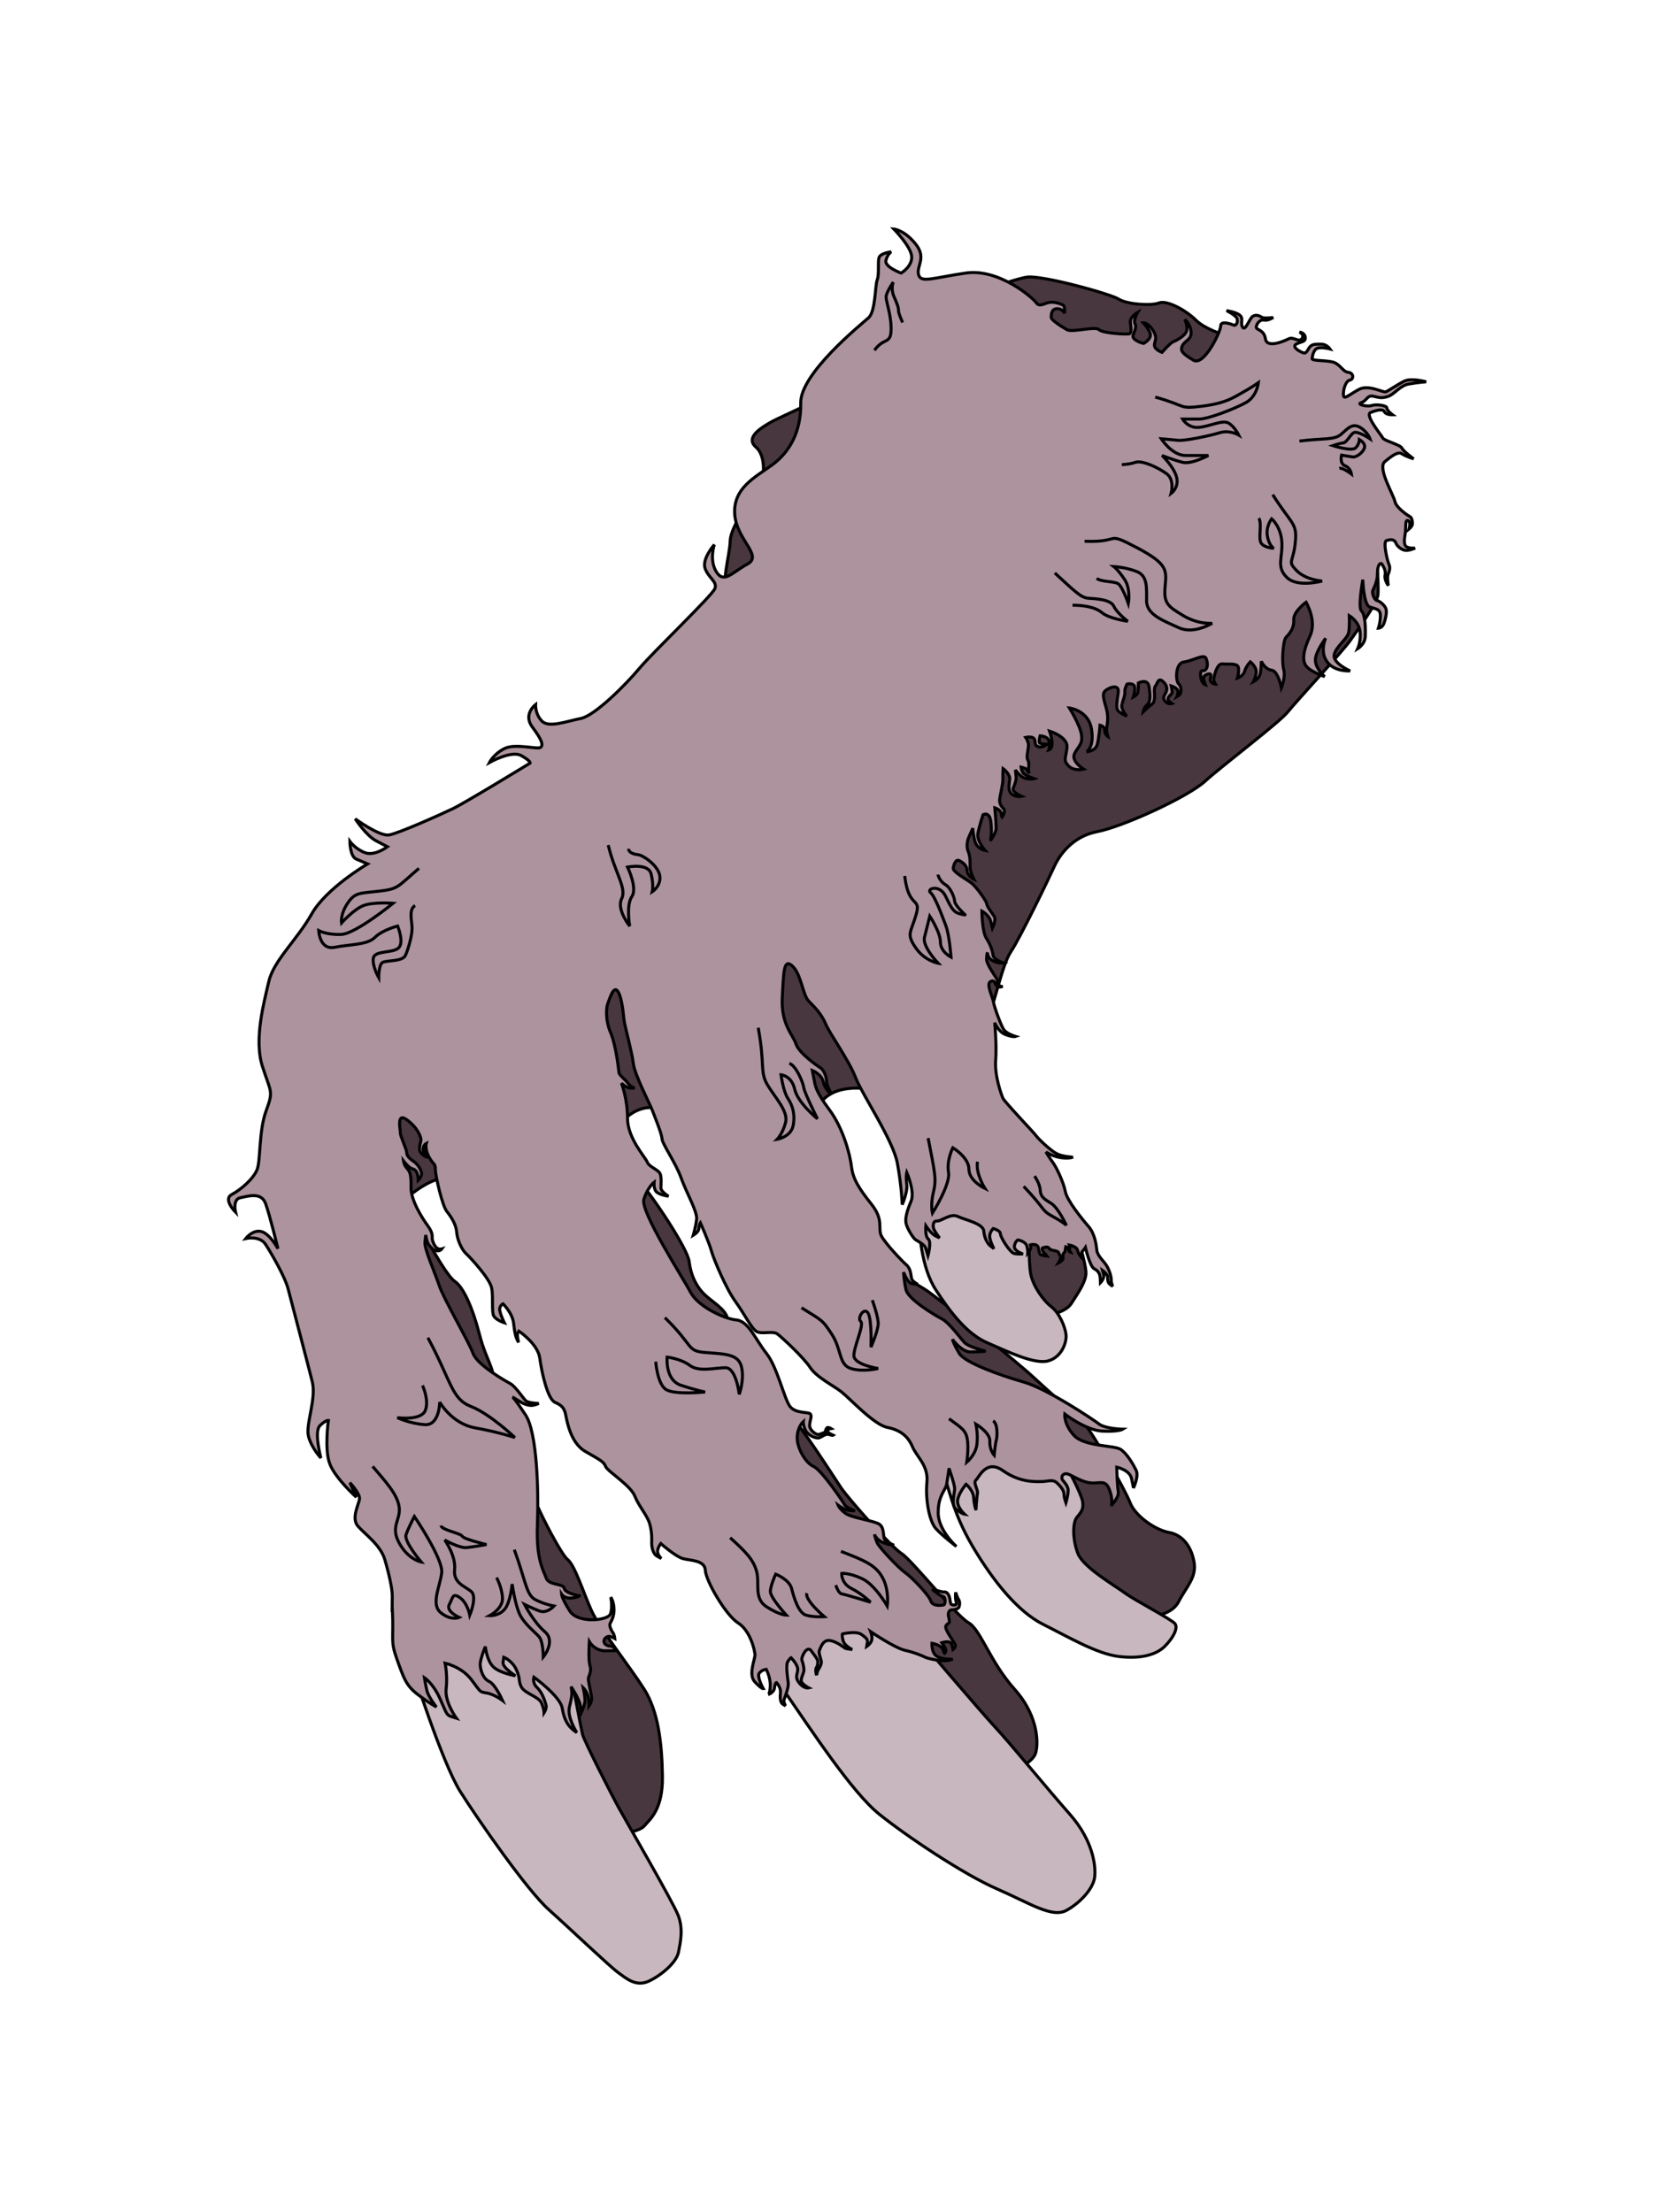 <?xml version="1.0" encoding="UTF-8" standalone="no"?>
<svg
   xmlns:dc="http://purl.org/dc/elements/1.1/"
   xmlns:cc="http://creativecommons.org/ns#"
   xmlns:rdf="http://www.w3.org/1999/02/22-rdf-syntax-ns#"
   xmlns:svg="http://www.w3.org/2000/svg"
   xmlns="http://www.w3.org/2000/svg"
   xmlns:sodipodi="http://sodipodi.sourceforge.net/DTD/sodipodi-0.dtd"
   xmlns:inkscape="http://www.inkscape.org/namespaces/inkscape"
   sodipodi:docname="MonkeyPaw.svg"
   inkscape:version="1.0 (4035a4fb49, 2020-05-01)"
   id="svg858"
   version="1.1"
   viewBox="0 0 145.596 194.731"
   height="194.731mm"
   width="145.596mm">
  <defs
     id="defs852" />
  <sodipodi:namedview
     inkscape:window-maximized="0"
     inkscape:window-y="0"
     inkscape:window-x="78"
     inkscape:window-height="1040"
     inkscape:window-width="1317"
     inkscape:snap-global="false"
     inkscape:showpageshadow="false"
     fit-margin-bottom="20"
     fit-margin-right="20"
     fit-margin-left="20"
     fit-margin-top="20"
     showgrid="false"
     inkscape:document-rotation="0"
     inkscape:current-layer="layer3"
     inkscape:document-units="mm"
     inkscape:cy="423.08568"
     inkscape:cx="246.1098"
     inkscape:zoom="0.7"
     inkscape:pageshadow="2"
     inkscape:pageopacity="0.0"
     borderopacity="1.0"
     bordercolor="#666666"
     pagecolor="#ffffff"
     id="base" />
  <g
     transform="translate(-11.566,3.153)"
     style="display:inline"
     inkscape:label="1"
     id="layer3"
     inkscape:groupmode="layer">
    <path
       id="path1448"
       d="m 99.291,152.811 c 1.804,0.067 3.14,-0.869 3.408,-1.537 0.267,-0.668 0.401,-3.207 -1.804,-5.679 -2.205,-2.472 -3.007,-5.279 -4.076,-5.88 -1.069,-0.601 -5.011,-5.546 -5.88,-6.08 -0.869,-0.535 -4.677,-4.811 -5.345,-5.813 -0.668,-1.002 -3.608,-5.613 -4.343,-6.147 -0.735,-0.535 -1.203,8.753 -1.203,8.753 l 8.018,13.23 9.354,8.219 z"
       style="fill:#48373e;stroke:#000000;stroke-width:0.265px;stroke-linecap:butt;stroke-linejoin:miter;stroke-opacity:1" />
    <path
       id="path1450"
       d="m 64.539,158.467 c 0.945,0 3.26,-0.283 3.733,-0.85 0.472,-0.567 1.654,-1.417 1.606,-4.394 -0.047,-2.977 -0.378,-5.717 -1.606,-7.654 -1.228,-1.937 -3.921,-5.339 -4.63,-6.898 -0.709,-1.559 -1.465,-4.016 -2.126,-4.536 -0.661,-0.52 -3.685,-6.331 -3.78,-7.938 -0.095,-1.606 -5.292,1.228 -5.292,1.228 l 4.441,18.143 4.819,11.67 z"
       style="fill:#48373e;stroke:#000000;stroke-width:0.265px;stroke-linecap:butt;stroke-linejoin:miter;stroke-opacity:1" />
    <path
       id="path1452"
       d="m 102.432,112.802 c 1.323,-0.047 2.929,-0.378 3.449,-1.205 0.52,-0.827 1.205,-1.772 1.276,-2.575 0.071,-0.803 -0.945,-3.945 -0.945,-3.945 l -5.575,-0.874 -1.465,3.945 z"
       style="fill:#48373e;stroke:#000000;stroke-width:0.265px;stroke-linecap:butt;stroke-linejoin:miter;stroke-opacity:1" />
    <path
       id="path1454"
       d="m 111.251,139.448 c 1.336,-0.267 3.341,-0.2 4.076,-1.604 0.735,-1.403 1.604,-2.138 1.336,-3.541 -0.267,-1.403 -1.069,-2.339 -2.205,-2.539 -1.136,-0.2 -2.94,-1.403 -3.408,-2.606 -0.468,-1.203 -3.341,-6.281 -4.143,-7.083 -0.802,-0.802 -3.274,-2.94 -4.41,-4.009 -1.136,-1.069 -8.419,-7.016 -9.488,-7.684 -1.069,-0.668 -4.61,-2.673 -4.61,-2.673 l 0.601,5.746 6.348,7.417 7.484,7.818 1.604,6.615 5.613,4.009 z"
       style="fill:#48373e;stroke:#000000;stroke-width:0.265px;stroke-linecap:butt;stroke-linejoin:miter;stroke-opacity:1" />
    <path
       id="path1456"
       d="m 88.299,92.776 c 0,0 -4.042,-0.902 -4.944,2.071 -0.902,2.973 -4.276,-4.41 -4.276,-4.41 l -1.971,-9.087 6.982,-1.437 3.909,8.753 z"
       style="fill:#48373e;stroke:#000000;stroke-width:0.265px;stroke-linecap:butt;stroke-linejoin:miter;stroke-opacity:1" />
    <path
       id="path1458"
       d="m 65.768,96.242 c 0,0 1.843,-2.835 4.441,-1.559 2.599,1.276 1.465,-0.094 1.465,-0.094 L 68.886,83.533 65.295,80.934 62.083,85.612 Z"
       style="fill:#48373e;stroke:#000000;stroke-width:0.265px;stroke-linecap:butt;stroke-linejoin:miter;stroke-opacity:1" />
    <path
       id="path1460"
       d="m 46.586,102.999 c 0,0 3.874,-3.827 5.244,-1.843 1.37,1.984 -0.283,-5.339 -0.283,-5.339 l -4.158,-4.347 -3.355,1.37 z"
       style="fill:#48373e;stroke:#000000;stroke-width:0.265px;stroke-linecap:butt;stroke-linejoin:miter;stroke-opacity:1" />
    <path
       id="path1462"
       d="m 67.552,100.493 c 1.403,1.537 4.544,6.281 4.677,7.417 0.134,1.136 0.601,2.272 1.537,3.074 0.935,0.802 1.938,1.336 1.871,2.339 -0.067,1.002 -0.802,2.673 -0.802,2.673 l -4.677,-2.405 -4.41,-8.82 z"
       style="fill:#48373e;stroke:#000000;stroke-width:0.265px;stroke-linecap:butt;stroke-linejoin:miter;stroke-opacity:1" />
    <path
       id="path1464"
       d="m 55.058,119.135 c 0.134,-1.804 -0.668,-2.405 -1.27,-4.744 -0.601,-2.339 -1.403,-4.21 -2.205,-4.744 -0.802,-0.535 -3.074,-4.811 -3.074,-4.811 l -2.138,5.479 3.742,6.949 z"
       style="fill:#48373e;stroke:#000000;stroke-width:0.265px;stroke-linecap:butt;stroke-linejoin:miter;stroke-opacity:1" />
    <path
       id="path1466"
       d="m 98.274,86.982 c 0.756,-1.181 1.417,-5.055 2.268,-6.331 0.85,-1.276 3.402,-6.567 3.827,-7.512 0.425,-0.945 1.559,-2.646 3.78,-3.071 2.221,-0.425 7.938,-3.024 9.497,-4.441 1.559,-1.417 6.52,-5.15 7.276,-6.095 0.756,-0.945 4.961,-5.481 5.528,-6.331 0.567,-0.85 2.315,-3.166 2.41,-3.969 0.095,-0.803 -0.189,-4.536 -0.189,-4.536 l -18.521,5.622 -14.883,6.709 -5.859,10.347 -0.992,10.064 2.41,6.993 z"
       style="fill:#48373e;stroke:#000000;stroke-width:0.265px;stroke-linecap:butt;stroke-linejoin:miter;stroke-opacity:1" />
    <path
       id="path1468"
       d="m 120.939,26.994 c -0.735,-0.401 -3.14,-1.002 -4.076,-1.938 -0.935,-0.935 -2.606,-1.804 -3.274,-1.537 -0.668,0.267 -2.806,0.134 -3.541,-0.334 -0.735,-0.468 -6.815,-2.138 -8.085,-1.938 -1.27,0.2 -3.942,1.27 -3.942,1.27 l 6.348,8.352 16.237,3.274 z"
       style="fill:#48373e;stroke:#000000;stroke-width:0.265px;stroke-linecap:butt;stroke-linejoin:miter;stroke-opacity:1" />
    <path
       id="path1470"
       d="m 83.188,32.206 c -0.869,0.468 -3.207,1.47 -3.875,1.871 -0.668,0.401 -2.205,1.27 -1.203,2.138 1.002,0.869 0.735,3.207 0.067,3.942 -0.668,0.735 -2.339,3.207 -2.339,4.343 0,1.136 -0.935,4.076 -0.134,4.811 0.802,0.735 5.746,-3.475 5.746,-3.475 l 3.007,-6.815 z"
       style="fill:#48373e;stroke:#000000;stroke-width:0.265px;stroke-linecap:butt;stroke-linejoin:miter;stroke-opacity:1" />
  </g>
  <g
     transform="translate(-11.566,3.153)"
     style="display:inline"
     inkscape:label="2"
     id="layer4"
     inkscape:groupmode="layer">
    <path
       id="path1440"
       d="m 47.808,143.591 c 0,0 2.673,8.452 4.276,10.991 1.604,2.539 5.88,8.686 7.784,10.39 1.904,1.704 5.412,5.045 6.114,5.546 0.702,0.501 1.57,1.303 2.74,0.735 1.169,-0.568 2.405,-1.67 2.572,-2.539 0.167,-0.869 0.434,-2.038 -0.033,-3.241 -0.468,-1.203 -4.677,-8.452 -5.279,-9.555 -0.601,-1.102 -3.007,-5.813 -3.14,-6.381 -0.134,-0.568 -1.036,-5.312 -1.036,-5.312 l -6.582,-3.441 -4.443,0.735 z"
       style="fill:#c8b7be;stroke:#000000;stroke-width:0.265px;stroke-linecap:butt;stroke-linejoin:miter;stroke-opacity:1" />
    <path
       id="path1442"
       d="m 80.367,145.379 c 2.646,3.827 6.189,9.26 8.599,11.198 2.41,1.937 7.418,5.292 10.347,6.567 2.929,1.276 4.866,2.599 6.142,1.89 1.276,-0.709 2.315,-1.937 2.457,-2.835 0.142,-0.898 -0.047,-3.213 -2.173,-5.622 -2.126,-2.41 -5.197,-6.189 -6.52,-7.607 -1.323,-1.417 -6.945,-8.032 -6.945,-8.032 l -3.733,-1.984 -7.134,1.323 -1.465,3.685 z"
       style="fill:#c8b7be;stroke:#000000;stroke-width:0.265px;stroke-linecap:butt;stroke-linejoin:miter;stroke-opacity:1" />
    <path
       id="path1444"
       d="m 94.305,125.677 c 0.803,2.032 1.039,4.205 2.882,7.323 1.843,3.118 4.016,5.764 6.189,6.851 2.173,1.087 4.725,2.599 6.662,2.835 1.937,0.236 3.307,-0.142 4.063,-0.898 0.756,-0.756 1.181,-1.606 0.898,-1.984 -0.283,-0.378 -3.496,-2.032 -4.394,-2.693 -0.898,-0.661 -3.685,-2.268 -4.158,-3.496 -0.472,-1.228 -0.472,-2.693 -0.095,-3.166 0.378,-0.472 0.614,-0.709 0.52,-1.37 -0.095,-0.661 -1.37,-3.118 -1.795,-3.685 -0.425,-0.567 -1.228,-1.181 -1.228,-1.181 l -6.945,0.142 z"
       style="fill:#c8b7be;stroke:#000000;stroke-width:0.265px;stroke-linecap:butt;stroke-linejoin:miter;stroke-opacity:1" />
    <path
       id="path1446"
       d="m 92.408,103.767 c 0.067,1.503 0.234,4.644 1.537,6.648 1.303,2.005 2.74,3.875 4.51,4.644 1.771,0.768 4.176,1.938 5.379,1.604 1.203,-0.334 1.637,-1.637 1.57,-2.305 -0.067,-0.668 -0.568,-1.904 -1.303,-2.472 -0.735,-0.568 -1.604,-1.837 -1.804,-2.873 -0.2,-1.036 -0.134,-3.642 -0.134,-3.642 l -3.708,-2.706 -3.174,-0.2 z"
       style="fill:#c8b7be;stroke:#000000;stroke-width:0.265px;stroke-linecap:butt;stroke-linejoin:miter;stroke-opacity:1" />
  </g>
  <g
     transform="translate(-11.566,3.153)"
     style="display:inline"
     inkscape:label="3"
     id="layer5"
     inkscape:groupmode="layer">
    <path
       id="path1438"
       d="m 46.104,138.579 c 0.134,2.673 -0.2,2.673 0.401,4.343 0.601,1.67 0.802,2.339 1.871,3.14 1.069,0.802 1.604,1.069 1.604,1.069 0,0 -0.701,-0.855 -0.842,-1.469 -0.142,-0.614 -0.213,-1.11 -0.213,-1.11 0,0 0.756,0.496 1.347,1.795 0.591,1.299 0.567,1.488 1.016,1.63 0.449,0.142 0.449,0.142 0.449,0.142 0,0 -1.039,-1.417 -0.898,-2.599 0.142,-1.181 -0.095,-2.244 -0.095,-2.244 0,0 1.417,0.307 2.268,1.394 0.85,1.087 0.709,1.134 1.37,1.228 0.661,0.095 1.417,0.661 1.417,0.661 0,0 -0.638,-1.441 -1.181,-1.677 -0.543,-0.236 -0.803,-1.087 -0.78,-1.559 0.024,-0.472 0.449,-1.512 0.449,-1.512 0,0 0.118,1.205 0.685,1.772 0.567,0.567 1.961,0.803 1.961,0.803 0,0 -1.158,-0.732 -1.087,-1.181 0.071,-0.449 0.071,-0.449 0.071,-0.449 0,0 0.732,0.283 1.11,1.11 0.378,0.827 0.142,0.992 0.449,1.536 0.307,0.543 1.512,0.827 1.748,1.37 0.236,0.543 0.236,0.874 0.236,0.874 0,0 0.26,-0.378 0.165,-0.709 -0.094,-0.331 -0.331,-1.087 -0.78,-1.512 -0.449,-0.425 -0.283,-0.921 -0.283,-0.921 0,0 2.325,1.691 2.492,2.727 0.167,1.036 0.501,1.453 0.735,1.704 0.234,0.251 0.551,0.451 0.551,0.451 0,0 -0.869,-1.336 -0.651,-2.238 0.217,-0.902 0.217,-1.102 0.217,-1.253 0,-0.15 -0.067,-0.551 -0.067,-0.551 0,0 0.735,1.102 0.819,1.687 0.084,0.585 0.084,0.585 0.084,0.585 0,0 0.334,-0.702 0.317,-1.119 -0.017,-0.418 -0.15,-1.052 -0.15,-1.052 0,0 0.334,0.317 0.434,0.819 0.1,0.501 0.084,0.768 0.084,0.768 0,0 0.251,-0.334 0.217,-0.718 -0.033,-0.384 -0.317,-1.47 -0.284,-1.704 0.033,-0.234 0.306,-0.601 0.14,-1.12 -0.165,-0.52 -0.057,-2.104 -0.057,-2.104 0,0 0.468,0.819 1.437,0.802 0.969,-0.017 0.969,-0.017 0.969,-0.017 0,0 -0.267,-0.401 -0.568,-0.401 -0.301,0 -0.551,-0.184 -0.551,-0.434 0,-0.251 0.284,-0.434 0.468,-0.418 0.184,0.017 0.484,0.184 0.484,0.184 0,0 -0.033,-0.351 -0.167,-0.518 -0.134,-0.167 -0.334,-0.601 -0.251,-0.785 0.084,-0.184 0.384,-0.618 0.351,-1.32 -0.033,-0.702 -0.284,-1.002 -0.284,-1.002 0,0 0.184,0.885 -0.033,1.47 -0.217,0.585 -2.86,0.857 -3.569,-0.253 -0.709,-1.11 -0.732,-1.488 -0.732,-1.488 0,0 0.26,0.402 0.898,0.331 0.638,-0.071 0.685,-0.189 0.685,-0.189 0,0 -1.276,-0.213 -1.347,-0.661 -0.071,-0.449 -1.347,-0.236 -1.583,-0.898 -0.236,-0.661 -0.898,-1.63 -0.78,-4.654 0.118,-3.024 -0.024,-8.174 -1.039,-9.709 -1.016,-1.536 -1.158,-1.583 -1.158,-1.583 0,0 0.52,0.307 0.78,0.472 0.26,0.165 0.732,0.307 1.016,0.26 0.283,-0.047 0.52,-0.165 0.52,-0.165 0,0 -0.898,-0.024 -1.134,-0.236 -0.236,-0.213 -0.898,-1.252 -1.37,-1.512 -0.472,-0.26 -2.906,-1.63 -3.284,-2.669 -0.378,-1.039 -2.575,-4.772 -2.977,-5.977 -0.402,-1.205 -1.323,-3.213 -1.252,-3.827 0.071,-0.614 0.071,-0.614 0.071,-0.614 0,0 0.071,0.661 0.331,0.945 0.26,0.283 0.331,0.402 0.638,0.449 0.307,0.047 0.449,-0.165 0.449,-0.165 0,0 -0.213,0.071 -0.425,-0.071 -0.213,-0.142 -0.425,-0.638 -0.425,-0.874 0,-0.236 0.047,-0.496 -0.402,-1.11 -0.449,-0.614 -1.488,-2.221 -1.465,-3.378 0.024,-1.158 -0.094,-1.37 -0.354,-1.654 -0.26,-0.283 -0.307,-0.661 -0.307,-0.661 0,0 0.472,0.614 0.756,0.685 0.283,0.071 0.402,0.236 0.472,0.472 0.071,0.236 0.071,0.543 0.071,0.543 0,0 0.354,-0.331 0.283,-0.661 -0.071,-0.331 -0.331,-0.756 -0.685,-0.992 -0.354,-0.236 -0.614,-0.496 -0.614,-0.78 0,-0.283 -0.576,-1.453 -0.56,-1.737 0.017,-0.284 -0.367,-1.821 0.551,-1.169 0.919,0.651 1.308,1.536 1.26,1.843 -0.047,0.307 -0.283,0.803 0.047,1.134 0.331,0.331 0.496,0.331 0.496,0.331 0,0 -0.236,-0.165 -0.331,-0.591 -0.094,-0.425 0.26,-0.614 0.26,-0.614 0,0 -0.142,0.52 0.26,1.228 0.402,0.709 0.543,0.496 0.543,1.063 0,0.567 0.604,3.19 1.005,3.691 0.401,0.501 0.819,1.153 0.869,1.837 0.05,0.685 0.468,1.554 0.819,1.871 0.351,0.317 2.088,2.188 2.255,3.023 0.167,0.835 -0.033,2.172 0.217,2.522 0.251,0.351 0.902,0.551 0.902,0.551 0,0 -0.484,-0.986 -0.401,-1.286 0.084,-0.301 0.284,-0.384 0.284,-0.384 0,0 0.835,0.802 0.935,1.721 0.1,0.919 0.2,1.219 0.317,1.453 0.117,0.234 0.117,0.234 0.117,0.234 0,0 -0.167,-0.702 -0.067,-0.852 0.1,-0.15 0.1,-0.15 0.1,-0.15 0,0 1.671,1.124 1.837,2.376 0.165,1.252 0.685,3.614 1.347,3.898 0.661,0.283 0.756,0.543 0.874,0.85 0.118,0.307 0.307,2.622 1.795,3.473 1.488,0.85 1.606,0.921 1.795,1.347 0.189,0.425 2.173,1.63 2.551,2.575 0.378,0.945 1.11,1.701 1.323,2.48 0.213,0.78 0.165,1.37 0.165,1.677 0,0.307 0.095,0.921 0.472,1.134 0.378,0.213 0.378,0.213 0.378,0.213 0,0 -0.354,-0.331 -0.331,-0.661 0.024,-0.331 0.283,-0.661 0.283,-0.661 0,0 1.276,1.134 1.937,1.323 0.661,0.189 1.937,0.118 1.984,1.039 0.047,0.921 1.795,3.945 2.882,4.63 1.087,0.685 1.465,2.41 1.488,2.788 0.024,0.378 -0.614,1.748 -0.024,2.386 0.591,0.638 0.756,0.614 0.756,0.614 0,0 -0.591,-1.063 -0.354,-1.37 0.236,-0.307 0.614,-0.331 0.614,-0.331 0,0 0.378,0.709 0.354,1.441 -0.024,0.732 -0.189,0.78 -0.189,0.78 0,0 0.52,-0.165 0.567,-0.614 0.047,-0.449 0.165,-0.449 0.165,-0.449 0,0 0.402,0.425 0.354,0.874 -0.047,0.449 -0.024,0.898 0.213,1.039 0.236,0.142 0.236,0.142 0.236,0.142 0,0 -0.213,-0.331 -0.118,-0.591 0.094,-0.26 0.402,-1.039 0.354,-1.441 -0.047,-0.402 -0.236,-1.547 -0.047,-1.854 0.189,-0.307 0.295,-0.354 0.295,-0.354 0,0 0.508,0.508 0.579,0.933 0.071,0.425 -0.319,0.697 0.118,1.264 0.437,0.567 0.862,0.461 0.862,0.461 0,0 -0.65,-0.331 -0.661,-0.638 -0.012,-0.307 0.236,-0.661 0.236,-0.933 0,-0.272 -0.083,-0.614 -0.177,-0.862 -0.095,-0.248 0.437,-1.358 0.815,-0.839 0.378,0.52 0.626,0.803 0.579,1.039 -0.047,0.236 0.024,0.224 -0.118,0.437 -0.142,0.213 0.012,0.673 0.012,0.673 0,0 0.059,-0.343 0.177,-0.52 0.118,-0.177 0.295,-0.508 0.236,-0.732 -0.059,-0.224 -0.248,-0.768 -0.165,-0.921 0.083,-0.154 0.283,-0.98 0.933,-0.874 0.65,0.106 1.246,0.64 1.363,0.69 0.117,0.05 0.601,0.1 0.601,0.1 0,0 -0.668,-0.301 -0.802,-0.768 -0.134,-0.468 -0.067,-0.601 -0.067,-0.601 0,0 1.203,-0.301 1.687,0.05 0.484,0.351 0.551,0.451 0.501,0.752 -0.05,0.301 -0.05,0.301 -0.05,0.301 0,0 0.401,-0.267 0.451,-0.601 0.05,-0.334 -0.1,-0.702 -0.1,-0.702 0,0 2.121,1.437 3.007,1.637 0.885,0.2 1.57,0.501 1.804,0.618 0.234,0.117 1.27,0.334 1.737,0.301 0.468,-0.033 0.668,-0.134 0.668,-0.134 0,0 -0.919,0.05 -1.403,-0.267 -0.484,-0.317 -0.418,-1.136 -0.418,-1.136 0,0 0.785,0.15 0.952,0.518 0.167,0.367 0.067,0.434 0.067,0.434 0,0 0.251,-0.134 0.2,-0.367 -0.05,-0.234 -0.351,-0.635 -0.351,-0.635 0,0 0.618,-0.2 0.785,0.033 0.167,0.234 0.2,0.568 0.2,0.568 0,0 0.251,-0.184 0.2,-0.401 -0.05,-0.217 -1.019,-1.403 -0.819,-1.704 0.2,-0.301 0.401,-0.1 0.251,-0.668 -0.15,-0.568 0.1,-0.718 0.267,-0.718 0.167,0 0.518,-0.067 0.601,-0.2 0.084,-0.134 0.134,-0.501 0,-0.702 -0.134,-0.2 -0.267,-0.635 -0.267,-0.635 0,0 -0.067,0.501 0.05,0.852 0.117,0.351 -0.384,0.284 -0.468,0.167 -0.084,-0.117 -0.05,-0.585 -0.251,-0.869 -0.2,-0.284 -0.351,-0.15 -0.535,-0.2 -0.184,-0.05 -0.869,-0.234 -0.869,-0.234 0,0 0.668,0.585 0.952,0.635 0.284,0.05 0.217,0.718 0.067,0.752 -0.15,0.033 -0.969,0.167 -1.136,-0.351 -0.167,-0.518 -1.637,-2.055 -2.272,-2.506 -0.635,-0.451 -2.272,-2.222 -2.439,-2.589 -0.167,-0.367 -0.251,-0.768 -0.251,-0.768 0,0 0.15,0.451 0.718,0.702 0.568,0.251 1.002,0.251 1.002,0.251 0,0 -0.702,-0.267 -0.835,-0.535 -0.134,-0.267 0,-1.019 -0.468,-1.32 -0.468,-0.301 -2.439,-0.551 -2.973,-0.952 -0.535,-0.401 -0.651,-0.718 -0.651,-0.718 0,0 0.518,0.384 0.885,0.451 0.367,0.067 0.601,0.05 0.601,0.05 0,0 -0.819,-0.334 -0.919,-0.551 -0.1,-0.217 -2.021,-3.057 -2.723,-3.358 -0.702,-0.301 -1.47,-1.637 -1.437,-2.572 0.033,-0.935 0.535,-1.37 0.535,-1.37 0,0 -0.033,0.234 0.167,0.702 0.2,0.468 0.808,0.723 1.104,0.735 0.295,0.012 0.638,-0.413 0.98,-0.307 0.343,0.106 0.39,0.071 0.39,0.071 0,0 -0.484,-0.224 -0.496,-0.307 -0.012,-0.083 0.047,-0.236 0.177,-0.26 0.13,-0.024 0.13,-0.024 0.13,-0.024 0,0 -0.213,-0.142 -0.343,-0.083 -0.13,0.059 -0.154,0.413 -0.236,0.425 -0.083,0.012 -0.472,0.213 -0.626,0.177 -0.154,-0.035 -0.732,-0.378 -0.685,-0.862 0.047,-0.484 0.213,-0.709 0.071,-0.933 -0.142,-0.224 -1.323,-0.012 -1.819,-0.697 -0.496,-0.685 -1.119,-3.481 -2.055,-4.65 -0.935,-1.169 -1.57,-2.84 -2.639,-2.94 -1.069,-0.1 -3.374,-1.169 -4.042,-2.439 -0.668,-1.27 -4.443,-7.116 -4.109,-8.185 0.334,-1.069 0.902,-1.503 0.902,-1.503 0,0 -0.067,0.668 0.267,0.902 0.334,0.234 1.002,0.334 1.002,0.334 0,0 -0.668,-0.401 -0.668,-0.735 0,-0.334 0.067,-0.869 -0.067,-1.236 -0.134,-0.367 -0.969,-0.601 -1.136,-1.036 -0.167,-0.434 -1.737,-2.105 -1.737,-3.842 0,-1.737 -0.535,-3.107 -0.535,-3.107 0,0 0.434,0.434 0.802,0.434 0.367,0 0.367,0 0.367,0 0,0 -0.367,-0.1 -0.601,-0.434 -0.234,-0.334 -0.752,-0.679 -0.788,-0.939 -0.035,-0.26 -0.248,-2.374 -0.744,-3.532 -0.496,-1.158 -0.354,-2.291 -0.236,-2.551 0.118,-0.26 0.496,-1.701 0.898,-1.039 0.402,0.661 0.472,2.221 0.567,2.74 0.094,0.52 0.661,2.599 0.78,3.591 0.118,0.992 1.441,3.52 1.677,4.134 0.236,0.614 0.827,2.055 0.85,2.504 0.024,0.449 1.205,2.102 1.677,3.425 0.472,1.323 1.433,2.958 1.366,3.627 -0.067,0.668 -0.301,1.437 -0.301,1.437 0,0 0.501,-0.301 0.501,-0.601 0,-0.301 0.134,-0.501 0.134,-0.501 0,0 0.768,1.737 0.969,2.472 0.2,0.735 1.303,3.341 2.105,4.443 0.802,1.102 1.437,2.439 1.904,2.673 0.468,0.234 1.403,-0.1 1.804,0.2 0.401,0.301 2.305,2.071 2.873,2.94 0.568,0.869 2.005,1.57 2.74,2.138 0.735,0.568 2.867,2.906 4.048,3.142 1.181,0.236 1.843,0.803 2.221,1.701 0.378,0.898 1.417,1.654 1.276,3.118 -0.142,1.465 0.189,3.449 0.803,4.111 0.614,0.661 1.795,1.559 1.795,1.559 0,0 -1.606,-1.417 -1.606,-2.977 0,-1.559 0.651,-1.935 0.751,-2.536 0.1,-0.601 0.2,-1.37 0.2,-1.37 0,0 0.501,1.403 0.501,1.804 0,0.401 -0.367,1.403 0.134,1.804 0.501,0.401 0.735,0.434 0.735,0.434 0,0 -0.735,-0.668 -0.601,-1.303 0.134,-0.635 0.735,-1.336 0.735,-1.336 0,0 0.635,0.535 0.668,1.169 0.033,0.635 0.2,1.102 0.2,1.102 0,0 0.067,-1.136 0.134,-1.47 0.067,-0.334 -0.401,-0.935 -0.134,-1.169 0.267,-0.234 0.902,-1.871 2.372,-0.835 1.47,1.036 2.74,0.969 3.341,0.969 0.601,0 1.036,-0.234 1.403,0.1 0.367,0.334 0.635,0.702 0.635,1.002 0,0.301 0.167,0.768 0.167,0.768 0,0 0.2,-0.635 0.2,-1.102 0,-0.468 -0.518,-0.86 -0.543,-1.011 -0.025,-0.15 0,-0.434 0.351,-0.451 0.351,-0.017 1.161,0.66 2.063,0.793 0.902,0.134 1.403,-0.367 1.771,0.635 0.367,1.002 0.134,1.403 0.134,1.403 0,0 0.735,-0.768 0.635,-1.27 -0.1,-0.501 -0.134,-2.138 -0.134,-2.138 0,0 1.136,0.234 1.303,1.002 0.167,0.768 0.167,0.835 0.167,0.835 0,0 0.501,-1.036 0.234,-1.57 -0.267,-0.535 -0.802,-1.47 -1.37,-1.837 -0.568,-0.367 -3.207,-0.234 -4.109,-1.236 -0.902,-1.002 -0.802,-1.871 -0.802,-1.871 0,0 1.871,1.437 3.307,1.503 1.437,0.067 1.804,-0.167 1.804,-0.167 0,0 -1.537,-0.033 -2.105,-0.468 -0.568,-0.434 -4.557,-3.099 -6.635,-3.69 -2.079,-0.591 -5.15,-1.701 -5.646,-2.504 -0.496,-0.803 -0.614,-1.252 -0.614,-1.252 0,0 0.803,1.11 1.583,1.11 0.78,0 1.347,-0.071 1.347,-0.071 0,0 -1.488,-0.354 -1.866,-0.756 -0.378,-0.402 -1.347,-1.748 -1.984,-2.079 -0.638,-0.331 -2.977,-1.725 -3.166,-2.575 -0.189,-0.85 -0.213,-1.536 -0.213,-1.536 0,0 0.354,0.921 0.709,0.992 0.354,0.071 0.543,0.071 0.543,0.071 0,0 -0.472,-0.236 -0.543,-0.496 -0.071,-0.26 -0.047,-0.85 -0.449,-1.205 -0.402,-0.354 -1.89,-1.913 -2.221,-2.575 -0.331,-0.661 0.26,-1.37 -0.874,-2.788 -1.134,-1.417 -1.63,-2.268 -1.748,-3.284 -0.118,-1.016 -0.709,-3.355 -1.937,-5.008 -1.228,-1.654 -1.252,-2.126 -1.347,-2.622 -0.094,-0.496 -0.165,-0.85 -0.165,-0.85 0,0 0.827,0.331 0.969,1.016 0.142,0.685 0.732,1.087 0.732,1.087 0,0 -0.449,-0.78 -0.449,-1.158 0,-0.378 -0.236,-0.992 -0.543,-1.181 -0.307,-0.189 -1.89,-1.299 -2.15,-2.102 -0.26,-0.803 -1.323,-1.725 -1.205,-4.04 0.118,-2.315 0.118,-3.544 0.898,-2.811 0.78,0.732 0.898,2.551 1.441,3.095 0.543,0.543 1.134,1.158 1.488,2.008 0.354,0.85 2.055,3.213 2.622,4.701 0.567,1.488 3.307,5.504 3.685,7.56 0.378,2.055 0.425,3.638 0.425,3.638 0,0 0.496,-1.134 0.402,-1.795 -0.094,-0.661 0,-1.039 0,-1.039 0,0 0.732,1.677 0.378,2.528 -0.354,0.85 -0.567,1.536 -0.425,2.032 0.142,0.496 0.661,1.276 0.827,1.37 0.165,0.095 0.78,0.425 0.874,0.709 0.094,0.283 0.213,0.685 0.213,0.685 0,0 0.331,-1.205 0.024,-1.465 -0.307,-0.26 -0.213,-1.158 -0.213,-1.158 0,0 0.449,0.685 0.827,0.874 0.378,0.189 0.378,0.189 0.378,0.189 0,0 -0.449,-0.591 -0.52,-0.827 -0.071,-0.236 -0.071,-0.685 0.307,-0.661 0.378,0.024 1.181,-0.709 1.819,-0.402 0.638,0.307 2.244,0.614 2.291,1.299 0.047,0.685 0.402,1.181 0.614,1.323 0.213,0.142 0.283,0.236 0.283,0.236 0,0 -0.425,-0.827 -0.378,-1.181 0.047,-0.354 0.307,-0.614 0.307,-0.614 0,0 0.638,0.165 0.638,0.472 0,0.307 0.862,1.677 1.228,1.736 0.366,0.059 0.756,0.035 0.756,0.035 0,0 -0.827,-0.272 -0.756,-0.697 0.071,-0.425 0.307,-0.543 0.307,-0.543 0,0 0.685,0.118 0.791,0.543 0.106,0.425 0.083,0.614 0.083,0.614 0,0 0.295,-0.319 0.26,-0.52 -0.035,-0.201 -0.035,-0.201 -0.035,-0.201 0,0 0.602,-0.165 0.697,0.236 0.095,0.402 0.099,0.592 0.233,0.642 0.134,0.05 0.526,0.109 0.526,0.109 0,0 -0.15,-0.217 -0.242,-0.267 -0.092,-0.05 -0.267,-0.451 -0.109,-0.468 0.159,-0.017 0.426,-0.167 0.551,0.059 0.125,0.226 0.743,0.159 0.819,0.359 0.075,0.2 0.226,0.309 0.175,0.518 -0.05,0.209 -0.167,0.393 -0.167,0.393 0,0 0.393,-0.192 0.393,-0.384 0,-0.192 -0.017,-0.393 0.05,-0.459 0.067,-0.067 0.15,-0.167 0.15,-0.276 0,-0.109 0.042,-0.292 0.042,-0.292 0,0 0.254,0.092 0.26,0.263 0.006,0.171 0.148,0.213 0.148,0.213 0,0 -0.112,-0.183 -0.065,-0.278 0.047,-0.095 -0.035,-0.354 -0.035,-0.354 0,0 0.67,0.114 0.737,0.482 0.067,0.367 0.468,0.752 0.468,0.752 0,0 -0.2,-0.535 -0.05,-0.685 0.15,-0.15 0.267,-0.334 0.267,-0.334 0,0 0.384,1.67 0.768,1.871 0.384,0.2 0.518,0.468 0.535,0.852 0.017,0.384 0.017,0.384 0.017,0.384 0,0 0.384,-0.384 0.284,-0.735 -0.1,-0.351 -0.1,-0.351 -0.1,-0.351 0,0 0.451,0.317 0.451,0.601 0,0.284 0.017,0.501 0.234,0.651 0.217,0.15 0.217,0.15 0.217,0.15 0,0 -0.134,-0.251 -0.134,-0.568 0,-0.317 -0.167,-0.869 -0.418,-1.27 -0.251,-0.401 -0.802,-0.852 -0.852,-1.353 -0.05,-0.501 -0.184,-1.453 -0.735,-2.088 -0.551,-0.635 -1.888,-2.272 -2.038,-3.074 -0.15,-0.802 -0.785,-2.138 -1.086,-2.539 -0.301,-0.401 -0.618,-0.935 -0.618,-0.935 0,0 0.601,0.401 1.336,0.501 0.735,0.1 1.036,-0.05 1.036,-0.05 0,0 -0.885,-0.033 -1.42,-0.301 -0.535,-0.267 -1.62,-1.303 -1.821,-1.587 -0.2,-0.284 -2.79,-2.99 -2.923,-3.307 -0.134,-0.317 -0.735,-1.938 -0.635,-3.324 0.1,-1.386 -0.084,-3.324 -0.084,-3.324 0,0 0.301,0.802 0.952,1.052 0.651,0.251 0.885,0.167 0.885,0.167 0,0 -0.785,-0.234 -1.036,-0.601 -0.251,-0.367 -0.852,-2.021 -0.902,-2.405 -0.05,-0.384 -0.651,-1.57 -0.301,-1.804 0.351,-0.234 0.443,0.134 0.468,0.209 0.025,0.075 0.226,0.251 0.351,0.251 0.125,0 0.292,-0.05 0.292,-0.05 0,0 -0.292,-0.008 -0.342,-0.109 -0.05,-0.1 -0.1,-0.426 -0.234,-0.643 -0.134,-0.217 -0.852,-1.228 -0.852,-1.645 0,-0.418 0.084,-0.601 0.084,-0.601 0,0 -0.05,0.484 0.501,0.752 0.551,0.267 0.902,0.167 0.902,0.167 0,0 -0.852,-0.284 -0.902,-0.635 -0.05,-0.351 -0.19,-0.899 -0.591,-1.513 -0.402,-0.614 -0.402,-2.41 -0.402,-2.41 0,0 0.638,0.331 0.78,0.921 0.142,0.591 0.142,0.591 0.142,0.591 0,0 0.354,-0.732 0.165,-1.039 -0.189,-0.307 -0.661,-0.898 -0.661,-1.11 0,-0.213 -0.898,-1.465 -1.299,-1.795 -0.402,-0.331 -1.725,-1.016 -1.654,-1.37 0.071,-0.354 0.236,-0.803 0.543,-0.638 0.307,0.165 0.661,0.402 0.685,0.874 0.024,0.472 0.591,0.756 0.591,0.756 0,0 -0.331,-0.661 -0.331,-1.039 0,-0.378 0.024,-0.969 -0.165,-1.394 -0.189,-0.425 -0.071,-0.992 0.047,-1.252 0.118,-0.26 0.354,-0.803 0.354,-0.803 0,0 0.071,1.181 0.378,1.536 0.307,0.354 0.709,0.425 0.709,0.425 0,0 -0.756,-0.85 -0.638,-1.488 0.118,-0.638 0.449,-1.654 0.449,-1.654 0,0 0.614,-0.378 0.709,0.732 0.095,1.11 -0.071,1.559 -0.071,1.559 0,0 0.52,-0.661 0.52,-1.134 0,-0.472 -0.118,-1.772 -0.118,-1.772 0,0 0.51,0.155 0.56,0.49 0.05,0.334 0.067,0.351 0.067,0.351 0,0 0.367,-0.535 0.15,-0.752 -0.217,-0.217 -0.384,-0.501 -0.351,-0.835 0.033,-0.334 0.301,-1.353 0.284,-1.787 -0.017,-0.434 0.017,-0.919 0.017,-0.919 0,0 0.635,0.451 0.585,0.952 -0.05,0.501 -0.184,1.002 0.2,1.303 0.384,0.301 0.852,0.184 0.852,0.184 0,0 -0.852,-0.367 -0.752,-0.668 0.1,-0.301 0.284,-0.718 0.267,-0.986 -0.017,-0.267 -0.067,-0.668 -0.067,-0.668 0,0 0.434,0.651 0.919,0.752 0.484,0.1 0.735,0.017 0.735,0.017 0,0 -0.835,-0.284 -0.986,-0.518 -0.15,-0.234 -0.167,-0.501 -0.167,-0.501 0,0 0.485,0.102 0.556,0.291 0.071,0.189 0.13,0.165 0.13,0.165 0,0 -0.047,-0.189 -0.035,-0.331 0.012,-0.142 0.095,-0.496 -0.071,-0.78 -0.165,-0.283 0.155,-1.133 0.047,-1.476 -0.109,-0.342 -0.217,-0.484 -0.217,-0.484 0,0 0.71,-0.167 0.793,0.234 0.084,0.401 0,0.459 0.334,0.593 0.334,0.134 0.777,-0.242 0.777,-0.242 0,0 -0.66,0.05 -0.702,-0.15 -0.042,-0.2 0.059,-0.576 0.059,-0.576 0,0 0.727,0.017 0.802,0.518 0.075,0.501 -0.042,0.735 -0.042,0.735 0,0 0.267,-0.067 0.301,-0.493 0.033,-0.426 -0.226,-1.174 -0.226,-1.174 0,0 1.63,0.496 1.536,1.441 -0.095,0.945 -0.354,1.087 0.118,1.606 0.472,0.52 1.347,0.307 1.347,0.307 0,0 -1.134,-0.709 -0.803,-1.37 0.331,-0.661 0.732,-0.803 0.614,-1.654 -0.118,-0.85 -1.063,-2.362 -1.063,-2.362 0,0 1.654,0.189 1.937,1.819 0.283,1.63 -0.425,2.032 -0.425,2.032 0,0 0.78,-0.024 0.945,-0.661 0.165,-0.638 0.236,-1.677 0.236,-1.677 0,0 0.425,0.083 0.413,0.449 -0.012,0.366 0.283,0.555 0.283,0.555 0,0 -0.13,-0.413 -0.118,-0.673 0.012,-0.26 0.224,-0.933 -0.012,-1.772 -0.236,-0.839 -0.366,-1.24 -0.177,-1.512 0.189,-0.272 1.323,-0.803 1.217,0.047 -0.106,0.85 -0.26,1.453 0.047,1.701 0.307,0.248 0.697,0.402 0.697,0.402 0,0 -0.508,-0.591 -0.425,-0.98 0.083,-0.39 0.307,-0.898 0.26,-1.146 -0.047,-0.248 0.201,-0.697 0.201,-0.697 0,0 0.591,-0.13 0.661,0.248 0.071,0.378 -0.118,0.898 -0.118,0.898 0,0 0.354,-0.177 0.402,-0.402 0.047,-0.224 0.047,-0.839 0.047,-0.839 0,0 0.818,-0.424 0.934,0.311 0.117,0.735 0.15,1.353 -0.15,1.604 -0.301,0.251 -0.367,0.635 -0.367,0.635 0,0 0.501,-0.484 0.718,-0.635 0.217,-0.15 0.251,-0.284 0.284,-0.585 0.033,-0.301 -0.084,-0.885 0.084,-1.069 0.167,-0.184 0.234,-0.718 0.585,-0.451 0.351,0.267 0.501,0.618 0.367,0.952 -0.134,0.334 -0.384,0.535 -0.1,0.852 0.284,0.317 0.601,0.2 0.601,0.2 0,0 -0.367,-0.217 -0.351,-0.418 0.017,-0.2 0.334,-0.418 0.367,-0.518 0.033,-0.1 -0.084,-0.618 -0.084,-0.618 0,0 0.551,0.167 0.585,0.451 0.033,0.284 -0.084,0.501 -0.084,0.501 0,0 0.301,-0.167 0.334,-0.334 0.033,-0.167 0.084,-0.568 -0.184,-0.802 -0.267,-0.234 -0.317,-1.821 0.468,-1.921 0.785,-0.1 1.787,-0.752 1.954,-0.317 0.167,0.434 0.15,0.819 -0.067,1.019 -0.217,0.2 -0.451,-0.167 -0.418,0.501 0.033,0.668 0.418,0.802 0.418,0.802 0,0 -0.234,-0.568 -0.117,-0.735 0.117,-0.167 0.568,-0.334 0.601,-0.134 0.033,0.2 -0.15,0.451 0.033,0.635 0.184,0.184 0.384,0.184 0.384,0.184 0,0 -0.2,-0.317 -0.167,-0.468 0.033,-0.15 0.251,-1.386 0.785,-1.32 0.535,0.067 1.37,-0.117 1.403,0.384 0.033,0.501 -0.1,0.869 -0.1,0.869 0,0 0.518,-0.167 0.635,-0.601 0.117,-0.434 0.501,-0.835 0.501,-0.835 0,0 0.535,0.418 0.518,0.885 -0.017,0.468 -0.251,0.869 -0.251,0.869 0,0 0.401,-0.2 0.551,-0.535 0.15,-0.334 0.15,-1.27 0.15,-1.27 0,0 0.317,0.718 0.902,0.785 0.585,0.067 0.869,1.554 0.869,1.554 0,0 0.384,-0.919 0.2,-1.604 -0.184,-0.685 -0.067,-2.572 0.217,-2.856 0.284,-0.284 0.718,-0.785 0.668,-1.52 -0.05,-0.735 1.086,-1.554 1.086,-1.554 0,0 0.969,1.62 0.351,2.957 -0.618,1.336 -0.718,2.172 -0.334,2.673 0.384,0.501 1.62,0.919 1.62,0.919 0,0 -0.819,-0.718 -0.819,-1.453 0,-0.735 0.902,-1.921 0.902,-1.921 0,0 -0.535,1.136 0.117,2.055 0.651,0.919 2.038,0.819 2.038,0.819 0,0 -1.554,-0.685 -1.403,-1.42 0.15,-0.735 1.203,-1.42 1.286,-2.005 0.084,-0.585 0.05,-1.437 0.05,-1.437 0,0 0.819,0.484 0.935,1.353 0.117,0.869 -0.2,1.554 -0.2,1.554 0,0 0.635,-0.384 0.668,-1.069 0.033,-0.685 0,-1.954 -0.334,-2.255 -0.334,-0.301 0.118,-2.758 0.118,-2.758 0,0 0.059,2.221 0.614,2.41 0.555,0.189 0.933,0.165 0.933,0.768 0,0.602 -0.177,1.098 -0.177,1.098 0,0 0.331,-0.012 0.484,-0.413 0.154,-0.402 0.295,-1.051 0.165,-1.347 -0.13,-0.295 -0.543,-0.638 -0.768,-0.673 -0.224,-0.035 -0.472,-0.638 -0.378,-0.874 0.095,-0.236 0.425,-0.803 0.413,-1.524 -0.012,-0.721 0.272,-1.028 0.413,-0.791 0.142,0.236 0.343,0.555 0.26,0.969 -0.083,0.413 0.283,0.898 0.283,0.898 0,0 -0.118,-0.732 -0.012,-0.992 0.106,-0.26 0.213,-0.567 0.071,-0.874 -0.142,-0.307 -0.543,-1.984 -0.224,-2.091 0.319,-0.106 0.685,-0.154 0.827,0.201 0.142,0.354 0.567,0.638 0.874,0.661 0.307,0.024 0.827,-0.201 0.827,-0.201 0,0 -0.591,0.047 -0.815,-0.165 -0.224,-0.213 -0.095,-0.874 -0.095,-0.874 0,0 0.083,-0.39 0.083,-0.874 0,-0.484 0.071,-0.614 0.26,-0.472 0.189,0.142 0.035,0.697 0.035,0.697 0,0 0.248,-0.201 0.283,-0.378 0.035,-0.177 -0.024,-0.602 -0.177,-0.685 -0.154,-0.083 -1.228,-0.768 -1.358,-1.37 -0.13,-0.602 -1.554,-2.939 -0.886,-3.49 0.668,-0.551 1.169,-0.919 1.52,-0.685 0.351,0.234 1.019,0.434 1.019,0.434 0,0 -0.935,-0.685 -1.036,-0.952 -0.1,-0.267 -1.57,-0.651 -1.67,-0.869 -0.1,-0.217 -1.62,-2.038 -1.086,-2.255 0.535,-0.217 1.086,-0.351 1.219,-0.067 0.134,0.284 0.718,0.267 0.718,0.267 0,0 -0.501,-0.367 -0.501,-0.601 0,-0.234 -0.969,-0.351 -1.336,-0.217 -0.367,0.134 -1.403,-0.1 -0.919,-0.251 0.484,-0.15 0.518,-0.685 1.052,-0.568 0.535,0.117 0.702,0.2 1.27,0.033 0.568,-0.167 1.086,-0.969 1.837,-1.102 0.752,-0.134 1.554,-0.2 1.554,-0.2 0,0 -1.303,-0.367 -1.938,-0.05 -0.635,0.317 -1.386,0.852 -1.62,0.935 -0.234,0.084 -1.503,-0.668 -2.355,-0.217 -0.852,0.451 -1.336,0.969 -1.37,0.501 -0.033,-0.468 0.2,-1.253 0.568,-1.32 0.367,-0.067 0.351,-0.635 -0.15,-0.685 -0.501,-0.05 -0.702,-0.768 -1.42,-0.919 -0.718,-0.15 -1.771,-0.084 -1.754,-0.284 0.017,-0.2 0.117,-0.852 0.535,-0.935 0.418,-0.084 1.036,0.084 1.036,0.084 0,0 -0.284,-0.418 -0.735,-0.418 -0.451,0 -0.735,-0.033 -0.969,0.167 -0.234,0.2 -0.317,0.668 -0.601,0.601 -0.284,-0.067 -1.069,-0.501 -0.702,-0.752 0.367,-0.251 0.869,-0.167 0.835,-0.601 -0.033,-0.434 -0.501,-0.484 -0.501,-0.484 0,0 0.317,0.184 0.284,0.367 -0.033,0.184 -0.117,0.351 -0.367,0.334 -0.251,-0.017 -0.585,-0.251 -0.852,-0.117 -0.267,0.134 -1.938,0.919 -2.071,0.017 -0.134,-0.902 -0.902,-0.735 -0.802,-1.102 0.1,-0.367 0.367,-0.618 0.702,-0.551 0.334,0.067 0.785,-0.234 0.785,-0.234 0,0 -0.802,0.117 -1.002,-0.017 -0.2,-0.134 -0.518,-0.267 -0.802,-0.084 -0.284,0.184 -0.651,1.336 -0.885,0.969 -0.234,-0.367 0.084,-0.735 -0.217,-1.036 -0.301,-0.301 -1.203,-0.434 -1.203,-0.434 0,0 0.819,0.401 0.919,0.685 0.1,0.284 -0.05,0.685 -0.301,0.585 -0.251,-0.1 -1.136,-0.418 -1.136,0.084 0,0.501 -1.47,3.575 -2.405,3.007 -0.935,-0.568 -1.186,-0.802 -0.969,-1.27 0.217,-0.468 0.835,-0.518 0.768,-1.236 -0.067,-0.718 -0.551,-1.069 -0.551,-1.069 0,0 0.301,0.618 0.15,1.036 -0.15,0.418 -0.902,0.819 -1.169,0.919 -0.267,0.1 -0.986,0.935 -0.986,0.935 0,0 -0.668,-0.234 -0.668,-0.635 0,-0.401 0.317,-0.568 -0.117,-1.286 -0.434,-0.718 -0.869,-0.685 -0.869,-0.685 0,0 0.651,0.702 0.635,1.102 -0.017,0.401 -0.601,0.718 -0.601,0.718 0,0 -1.102,-0.267 -0.919,-0.752 0.184,-0.484 0.301,-0.735 0.15,-1.019 -0.15,-0.284 0.251,-0.969 0.251,-0.969 0,0 -0.718,0.401 -0.651,0.885 0.067,0.484 0.117,0.919 -0.084,1.002 -0.2,0.084 -2.405,-0.05 -2.689,-0.367 -0.284,-0.317 -2.339,0.267 -2.79,0.017 -0.451,-0.251 -1.403,-0.852 -1.403,-1.086 0,-0.234 0,-0.752 0.501,-0.768 0.501,-0.017 0.668,0.401 0.668,0.401 0,0 0.067,-0.618 -0.117,-0.718 -0.184,-0.1 -0.819,-0.351 -1.32,-0.217 -0.501,0.134 -0.785,0.384 -1.069,-0.017 -0.284,-0.401 -3.257,-3.023 -6.197,-2.589 -2.94,0.434 -3.942,0.902 -4.143,0.134 -0.2,-0.768 0.735,-1.47 -0.267,-2.706 -1.002,-1.236 -1.904,-1.303 -1.904,-1.303 0,0 1.57,1.604 1.57,2.472 0,0.869 -0.935,1.403 -0.935,1.403 0,0 -1.47,-0.535 -1.336,-1.102 0.134,-0.568 0.468,-0.768 0.468,-0.768 0,0 -0.935,0.1 -1.069,0.501 -0.134,0.401 0.033,1.437 -0.167,1.971 -0.2,0.535 -0.134,2.773 -0.768,3.341 -0.635,0.568 -6.011,4.896 -5.964,7.494 0.047,2.599 -1.039,4.394 -2.551,5.481 -1.512,1.087 -3.402,2.032 -3.26,4.299 0.142,2.268 2.504,3.638 1.134,4.394 -1.37,0.756 -2.079,1.748 -2.74,0.709 -0.661,-1.039 -0.189,-2.41 -0.189,-2.41 0,0 -1.134,1.276 -0.803,2.126 0.331,0.85 1.087,1.134 0.85,1.748 -0.236,0.614 -5.433,5.575 -6.662,7.04 -1.228,1.465 -3.922,4.158 -5.15,4.394 -1.228,0.236 -2.788,0.85 -3.402,0.236 -0.614,-0.614 -0.567,-1.465 -0.567,-1.465 0,0 -1.134,0.85 -0.283,1.984 0.85,1.134 0.992,1.606 0.709,1.795 -0.283,0.189 -2.221,-0.378 -3.166,0.095 -0.945,0.472 -1.323,1.228 -1.323,1.228 0,0 1.937,-1.087 2.788,-0.614 0.85,0.472 0.803,0.661 0.803,0.661 0,0 -5.717,3.496 -6.804,4.016 -1.087,0.52 -4.772,2.173 -5.622,2.315 -0.85,0.142 -2.977,-1.417 -2.977,-1.417 0,0 0.945,1.465 1.843,1.937 0.898,0.472 0.992,0.52 0.992,0.52 0,0 -1.134,0.85 -1.984,0.52 -0.85,-0.331 -1.323,-0.992 -1.323,-0.992 0,0 0,1.323 0.567,1.559 0.567,0.236 0.992,0.425 0.992,0.425 0,0 -3.638,2.126 -4.914,4.394 -1.276,2.268 -3.355,4.11 -3.78,5.953 -0.425,1.843 -1.323,5.103 -0.567,7.465 0.756,2.362 0.992,2.126 0.331,3.922 -0.661,1.795 -0.472,4.394 -0.803,5.197 -0.331,0.803 -1.417,1.748 -2.221,2.173 -0.803,0.425 0.331,1.559 0.331,1.559 0,0 -0.283,-1.134 0.425,-1.276 0.709,-0.142 1.843,-0.52 2.221,0.52 0.378,1.039 1.087,3.969 1.087,3.969 0,0 -0.709,-1.323 -1.465,-1.512 -0.756,-0.189 -1.37,0.614 -1.37,0.614 0,0 1.228,-0.283 1.748,0.52 0.52,0.803 1.701,2.835 1.984,3.921 0.283,1.087 1.748,6.662 2.126,8.174 0.378,1.512 -0.614,3.78 -0.331,4.819 0.283,1.039 1.087,1.89 1.087,1.89 0,0 -0.614,-2.315 -0.094,-2.835 0.52,-0.52 0.756,-0.472 0.756,-0.472 0,0 -0.378,2.599 0.142,3.874 0.52,1.276 2.315,2.882 2.315,2.882 l -0.567,-1.276 c 0,0 0.898,0.945 0.85,1.417 -0.047,0.472 -0.756,1.701 -0.142,2.41 0.614,0.709 1.984,1.654 2.362,2.929 0.378,1.276 0.661,2.551 0.661,3.213 0,0.661 -0.009,1.232 -0.009,1.232 z"
       style="fill:#ac939d;stroke:#000000;stroke-width:0.265px;stroke-linecap:butt;stroke-linejoin:miter;stroke-opacity:1" />
  </g>
  <g
     transform="translate(-11.566,3.153)"
     style="display:inline"
     inkscape:label="4"
     id="layer6"
     inkscape:groupmode="layer">
    <path
       id="path1473"
       d="m 113.255,31.805 c 2.873,0.802 2.005,1.069 4.143,0.802 2.138,-0.267 2.806,-0.802 3.541,-1.203 0.735,-0.401 1.403,-0.869 1.403,-0.869 0,0 -0.134,1.203 -1.069,1.737 -0.935,0.535 -3.341,1.47 -4.143,1.47 -0.802,0 -1.47,0 -1.47,0 0,0 0.468,0.802 1.403,0.735 0.935,-0.067 2.071,-0.668 2.606,-0.401 0.535,0.267 0.935,1.069 0.935,1.069 0,0 -0.802,-0.468 -1.67,-0.2 -0.869,0.267 -3.074,0.735 -3.675,0.668 -0.601,-0.067 -1.47,-0.134 -1.47,-0.134 0,0 0.935,1.47 2.138,1.47 1.203,0 2.005,0 2.005,0 0,0 -1.47,0.802 -2.272,0.601 -0.802,-0.2 -1.804,-0.601 -1.804,-0.601 0,0 1.002,0.935 1.27,1.871 0.267,0.935 -0.468,1.47 -0.468,1.47 0,0 0.334,-1.203 -0.401,-1.737 -0.735,-0.535 -2.138,-1.203 -2.74,-1.002 -0.601,0.2 -1.203,0.2 -1.203,0.2"
       style="fill:none;stroke:#000000;stroke-width:0.265px;stroke-linecap:butt;stroke-linejoin:miter;stroke-opacity:1" />
    <path
       id="path1475"
       d="m 91.206,73.967 c 0.334,2.94 1.47,1.804 1.002,3.408 -0.468,1.604 -0.869,1.67 -0.067,2.873 0.802,1.203 2.005,1.403 2.005,1.403 0,0 -1.403,-1.47 -1.203,-2.272 0.2,-0.802 0.468,-1.871 0.468,-1.871 0,0 0.935,1.403 0.935,2.272 0,0.869 0.935,1.336 0.935,1.336 0,0 -0.134,-1.938 -0.468,-2.806 -0.334,-0.869 -0.935,-2.539 -1.336,-2.873 -0.401,-0.334 0.802,-0.802 1.336,0.334 0.535,1.136 0.735,1.403 1.27,1.537 0.535,0.134 0.442,0.083 0.442,0.083 0,0 -0.898,-0.827 -0.921,-1.181 -0.024,-0.354 -0.354,-1.205 -0.803,-1.465 -0.449,-0.26 -0.661,-0.756 -0.661,-0.898"
       style="fill:none;stroke:#000000;stroke-width:0.265px;stroke-linecap:butt;stroke-linejoin:miter;stroke-opacity:1" />
    <path
       id="path1477"
       d="m 147.117,70.454 c 2.071,-0.267 3.074,-0.067 3.675,-0.601 0.601,-0.535 1.002,-1.002 1.67,-0.601 0.668,0.401 0.869,1.002 0.869,1.002 0,0 -1.102,-0.735 -1.437,-0.535 -0.334,0.2 -0.601,0.869 -0.935,0.902 -0.334,0.033 -0.902,0.234 -0.902,0.234 0,0 1.67,0.535 2.005,0.2 0.334,-0.334 0.334,-0.735 0.334,-0.735 0,0 0.601,0.334 0.434,0.768 -0.167,0.434 -0.735,0.802 -1.002,0.768 -0.267,-0.033 -1.002,-0.167 -1.002,-0.167 0,0 -0.2,0.735 0.301,0.935 0.501,0.2 0.568,0.735 0.568,0.735 0,0 -0.768,-0.601 -1.069,-0.501"
       style="fill:none;stroke:#000000;stroke-width:0.265px;stroke-linecap:butt;stroke-linejoin:miter;stroke-opacity:1"
       transform="translate(-21.167,-34.774)" />
    <path
       id="path1480"
       d="m 123.598,40.396 c 1.701,2.693 2.173,2.457 1.984,4.252 -0.189,1.795 -0.709,1.559 0.095,2.41 0.803,0.85 2.268,0.945 2.268,0.945 0,0 -2.173,0.614 -3.118,-0.331 -0.945,-0.945 -0.331,-1.748 -0.425,-3.118 -0.095,-1.37 -0.898,-2.032 -0.898,-2.032 0,0 -0.52,0.661 -0.378,1.512 0.142,0.85 0.567,1.087 0.567,1.087 0,0 -1.039,-0.047 -1.181,-0.614 -0.142,-0.567 0.142,-1.654 -0.142,-2.032"
       style="fill:none;stroke:#000000;stroke-width:0.265px;stroke-linecap:butt;stroke-linejoin:miter;stroke-opacity:1" />
    <path
       id="path1482"
       d="m 107.041,44.5 c 3.341,0.134 1.737,-0.935 4.544,0.535 2.806,1.47 2.673,2.005 2.539,3.475 -0.134,1.47 0.267,1.737 1.604,2.539 1.336,0.802 2.539,0.668 2.539,0.668 0,0 -1.614,1.011 -2.937,0.397 -1.323,-0.614 -2.835,-1.134 -2.835,-2.362 0,-1.228 0.095,-2.221 -0.898,-2.599 -0.992,-0.378 -1.984,-0.425 -1.984,-0.425 0,0 0.378,0.283 0.945,1.134 0.567,0.85 0.331,2.126 0.331,2.126 0,0 -0.52,-1.512 -0.898,-1.748 -0.378,-0.236 -1.465,-0.142 -1.89,-0.472"
       style="fill:none;stroke:#000000;stroke-width:0.265px;stroke-linecap:butt;stroke-linejoin:miter;stroke-opacity:1" />
    <path
       id="path1484"
       d="m 104.416,47.294 c 1.606,1.465 2.268,2.173 2.929,2.221 0.661,0.047 1.984,0.094 2.268,0.709 0.283,0.614 1.228,1.323 1.228,1.323 0,0 -1.654,-0.236 -2.268,-0.756 -0.614,-0.52 -1.701,-0.661 -2.599,-0.661"
       style="fill:none;stroke:#000000;stroke-width:0.265px;stroke-linecap:butt;stroke-linejoin:miter;stroke-opacity:1" />
    <path
       sodipodi:nodetypes="csscssc"
       id="path1486"
       d="m 88.541,27.687 c 0.85,-1.181 1.465,-0.472 1.465,-1.89 0,-1.417 -0.52,-2.504 -0.425,-2.929 0.094,-0.425 0.614,-1.181 0.614,-1.181 0,0 -0.236,0.567 0.047,1.228 0.283,0.661 0.429,1.006 0.413,1.256 -0.017,0.251 0.367,1.069 0.367,1.069"
       style="fill:none;stroke:#000000;stroke-width:0.265px;stroke-linecap:butt;stroke-linejoin:miter;stroke-opacity:1" />
    <path
       id="path1488"
       d="m 65.106,71.249 c 0.567,2.41 1.654,3.78 1.181,4.725 -0.472,0.945 0.709,2.41 0.709,2.41 0,0 -0.331,-1.843 0.189,-2.599 0.52,-0.756 -0.378,-2.599 -0.378,-2.599 0,0 1.843,-0.378 2.079,0.614 0.236,0.992 0.095,1.559 0.095,1.559 0,0 0.803,-0.52 0.661,-1.417 -0.142,-0.898 -1.465,-1.795 -1.89,-1.843 -0.425,-0.047 -0.85,-0.189 -0.85,-0.52"
       style="fill:none;stroke:#000000;stroke-width:0.265px;stroke-linecap:butt;stroke-linejoin:miter;stroke-opacity:1" />
    <path
       id="path1490"
       d="m 78.31,87.33 c 0.601,3.274 0.134,3.875 0.802,5.011 0.668,1.136 1.871,2.339 1.604,3.341 -0.267,1.002 -0.735,1.47 -0.735,1.47 0,0 1.203,-0.2 1.403,-1.203 0.2,-1.002 -0.067,-1.804 -0.468,-2.405 -0.401,-0.601 -0.601,-2.071 -0.601,-2.071 0,0 0.935,0.067 1.203,1.27 0.267,1.203 2.005,2.606 2.005,2.606 0,0 -1.136,-2.272 -1.203,-2.74 -0.067,-0.468 -0.668,-1.938 -1.27,-2.138"
       style="fill:none;stroke:#000000;stroke-width:0.265px;stroke-linecap:butt;stroke-linejoin:miter;stroke-opacity:1" />
    <path
       id="path1492"
       d="m 48.443,73.299 c -1.938,1.67 -1.804,1.804 -3.475,2.005 -1.67,0.2 -2.138,0.067 -2.806,1.069 -0.668,1.002 -0.535,1.737 -0.535,1.737 0,0 1.069,-1.203 1.938,-1.537 0.869,-0.334 2.606,-0.2 2.606,-0.2 0,0 -3.274,2.673 -4.544,2.74 -1.27,0.067 -2.005,-0.334 -2.005,-0.334 0,0 0.067,1.737 1.403,1.47 1.336,-0.267 2.873,-0.2 3.541,-0.869 0.668,-0.668 2.005,-1.002 2.005,-1.002 0,0 0.601,1.47 0.067,1.938 -0.535,0.468 -2.071,0.2 -2.205,0.869 -0.134,0.668 0.468,1.737 0.468,1.737 0,0 0,-1.136 0.334,-1.336 0.334,-0.2 1.737,-0.067 2.005,-0.601 0.267,-0.535 0.601,-1.804 0.601,-2.405 0,-0.601 -0.334,-1.67 0.267,-2.005"
       style="fill:none;stroke:#000000;stroke-width:0.265px;stroke-linecap:butt;stroke-linejoin:miter;stroke-opacity:1" />
    <path
       id="path1494"
       d="m 93.266,97.045 c 0.567,2.929 0.756,3.591 0.472,4.725 -0.283,1.134 -0.094,1.89 -0.094,1.89 0,0 1.606,-2.551 1.417,-3.591 -0.189,-1.039 0.378,-2.173 0.378,-2.173 0,0 1.417,0.85 1.417,1.89 0,1.039 1.417,1.701 1.417,1.701 0,0 -0.85,-1.323 -0.661,-2.362"
       style="fill:none;stroke:#000000;stroke-width:0.265px;stroke-linecap:butt;stroke-linejoin:miter;stroke-opacity:1" />
    <path
       id="path1496"
       d="m 101.676,101.298 c 1.984,2.079 1.512,2.079 2.551,2.646 1.039,0.567 1.211,0.793 1.211,0.793 0,0 -0.702,-1.537 -1.336,-1.938 -0.635,-0.401 -0.935,-0.568 -0.969,-1.169 -0.033,-0.601 -0.501,-1.236 -0.501,-1.236"
       style="fill:none;stroke:#000000;stroke-width:0.265px;stroke-linecap:butt;stroke-linejoin:miter;stroke-opacity:1" />
    <path
       id="path1498"
       d="m 82.119,111.986 c 1.804,1.136 1.804,1.002 2.673,2.339 0.869,1.336 0.601,2.673 1.67,3.007 1.069,0.334 2.405,0 2.405,0 0,0 -2.138,-0.334 -2.138,-1.136 0,-0.802 0.935,-2.74 0.601,-3.007 -0.334,-0.267 0.289,-1.308 0.644,-0.741 0.354,0.567 0.26,3 0.26,3 0,0 0.661,-1.488 0.638,-2.126 -0.024,-0.638 -0.52,-2.008 -0.52,-2.008"
       style="fill:none;stroke:#000000;stroke-width:0.265px;stroke-linecap:butt;stroke-linejoin:miter;stroke-opacity:1" />
    <path
       id="path1500"
       d="m 95.108,121.756 c 1.087,0.803 1.465,0.992 1.606,1.795 0.142,0.803 -0.047,2.032 -0.047,2.032 0,0 0.803,-0.661 0.898,-1.606 0.094,-0.945 -0.094,-1.748 -0.094,-1.748 0,0 1.276,0.756 1.228,1.512 -0.047,0.756 0.378,1.228 0.378,1.228 0,0 0.094,-0.992 0.189,-1.323 0.095,-0.331 0.142,-1.465 -0.283,-1.701"
       style="fill:none;stroke:#000000;stroke-width:0.265px;stroke-linecap:butt;stroke-linejoin:miter;stroke-opacity:1" />
    <path
       id="path1502"
       d="m 70.091,112.855 c 2.606,2.539 1.871,2.94 3.608,3.074 1.737,0.134 2.873,0.134 3.14,1.27 0.267,1.136 -0.2,2.405 -0.2,2.405 0,0 -0.267,-2.339 -1.203,-2.339 -0.935,0 -2.339,0.401 -3.14,-0.2 -0.802,-0.601 -2.005,-0.735 -2.005,-0.735 0,0 -0.2,2.005 1.203,2.472 1.403,0.468 2.138,0.601 2.138,0.601 0,0 -2.606,0.267 -3.408,-0.2 -0.802,-0.468 -0.935,-2.472 -0.935,-2.472"
       style="fill:none;stroke:#000000;stroke-width:0.265px;stroke-linecap:butt;stroke-linejoin:miter;stroke-opacity:1" />
    <path
       id="path1504"
       d="m 75.838,132.232 c 1.336,1.203 2.071,1.938 2.339,3.007 0.267,1.069 -0.267,2.339 0.869,3.074 1.136,0.735 1.737,0.735 1.737,0.735 0,0 -1.403,-1.537 -1.403,-2.071 0,-0.535 0.468,-1.537 0.468,-1.537 0,0 1.203,0.468 1.403,1.27 0.2,0.802 0.601,2.138 1.27,2.339 0.668,0.2 1.604,0.134 1.604,0.134 0,0 -1.737,-1.47 -1.537,-2.071"
       style="fill:none;stroke:#000000;stroke-width:0.265px;stroke-linecap:butt;stroke-linejoin:miter;stroke-opacity:1" />
    <path
       id="path1506"
       d="m 85.593,133.434 c 2.071,0.802 3.074,1.203 3.675,2.339 0.601,1.136 0.401,2.472 0.401,2.472 0,0 -1.069,-1.871 -2.205,-2.405 -1.136,-0.535 -1.804,-0.468 -1.804,-0.468 0,0 -0.067,0.869 0.869,1.336 0.935,0.468 1.67,1.203 1.67,1.203 0,0 -2.186,-0.682 -2.516,-0.729 -0.331,-0.047 -0.543,-0.78 -0.543,-0.78"
       style="fill:none;stroke:#000000;stroke-width:0.265px;stroke-linecap:butt;stroke-linejoin:miter;stroke-opacity:1" />
    <path
       id="path1508"
       d="m 49.231,114.621 c 2.079,3.874 2.079,5.386 3.78,6.048 1.701,0.661 3.874,2.74 3.874,2.74 0,0 -1.417,-0.472 -3.496,-0.85 -2.079,-0.378 -3.118,-2.268 -3.118,-2.268 0,0 0,2.079 -1.323,1.984 -1.323,-0.095 -2.41,-0.614 -2.41,-0.614 0,0 2.079,0.283 2.457,-0.614 0.378,-0.898 -0.236,-2.221 -0.236,-2.221"
       style="fill:none;stroke:#000000;stroke-width:0.265px;stroke-linecap:butt;stroke-linejoin:miter;stroke-opacity:1" />
    <path
       id="path1510"
       d="m 56.838,133.284 c 0.992,2.693 1.039,3.969 1.843,4.394 0.803,0.425 1.654,0.567 1.654,0.567 0,0 -0.614,0.709 -1.323,0.425 -0.709,-0.283 -1.276,-0.567 -1.276,-0.567 0,0 0.803,1.559 1.795,2.41 0.992,0.85 -0.142,2.221 -0.142,2.221 0,0 0,-1.37 -0.378,-1.795 -0.378,-0.425 -1.37,-1.181 -1.748,-2.079 -0.378,-0.898 -0.614,-2.551 -0.614,-2.551 0,0 -0.142,1.606 -0.661,2.221 -0.52,0.614 -1.323,0.567 -1.323,0.567 0,0 1.181,-0.614 1.134,-1.559 -0.047,-0.945 -0.52,-1.795 -0.52,-1.795"
       style="fill:none;stroke:#000000;stroke-width:0.265px;stroke-linecap:butt;stroke-linejoin:miter;stroke-opacity:1" />
    <path
       id="path1512"
       d="m 44.367,125.951 c 1.136,1.336 2.205,2.472 2.339,3.608 0.134,1.136 -0.802,1.67 0,3.14 0.802,1.47 1.938,1.67 1.938,1.67 0,0 -1.537,-1.804 -1.336,-2.405 0.2,-0.601 0.735,-1.604 0.735,-1.604 0,0 2.539,3.742 2.405,4.944 -0.134,1.203 -1.002,2.806 -0.067,3.541 0.935,0.735 1.604,0.401 1.604,0.401 0,0 -1.203,-0.535 -0.869,-1.136 0.334,-0.601 0.267,-1.069 0.935,-0.601 0.668,0.468 0.869,1.537 0.869,1.537 0,0 0.668,-1.604 0.134,-2.071 -0.535,-0.468 -1.604,-0.735 -1.47,-1.938 0.134,-1.203 -0.869,-2.606 -0.869,-2.606 0,0 1.27,0.735 1.938,0.668 0.668,-0.067 1.737,-0.267 1.737,-0.267 0,0 -2.005,-0.468 -2.138,-0.735 -0.134,-0.267 -1.804,-0.535 -1.871,-0.935"
       style="fill:none;stroke:#000000;stroke-width:0.265px;stroke-linecap:butt;stroke-linejoin:miter;stroke-opacity:1" />
  </g>
</svg>
